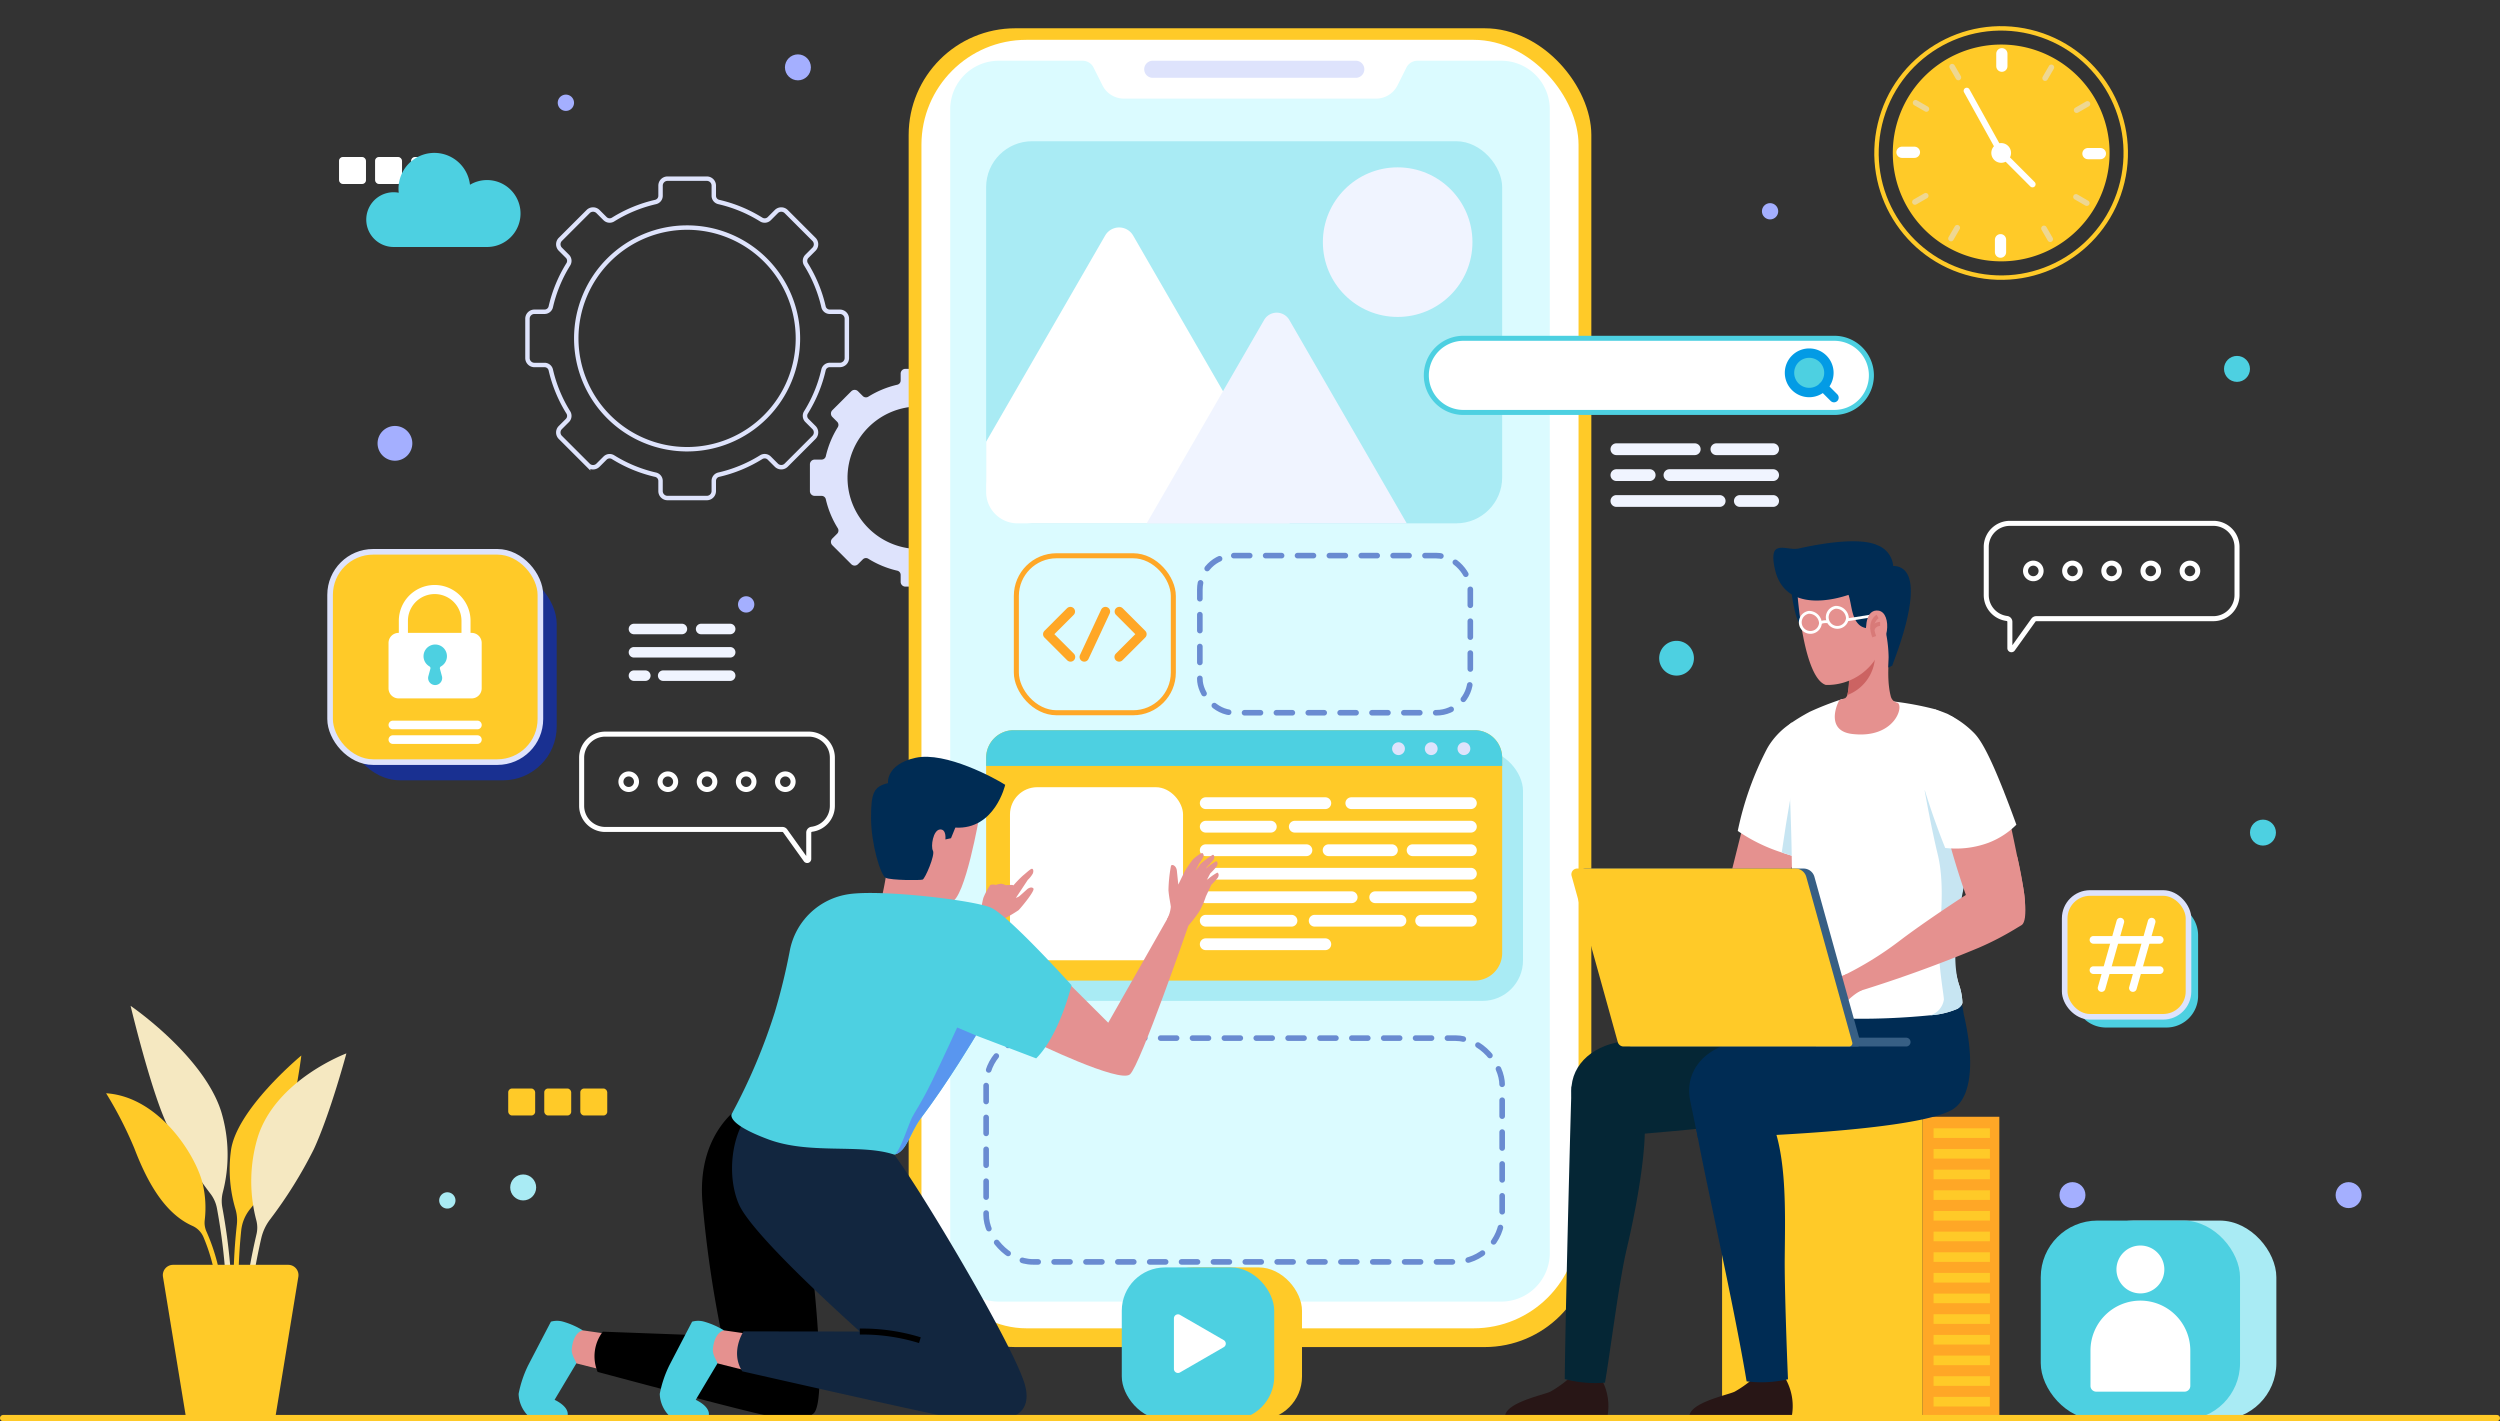 <svg xmlns="http://www.w3.org/2000/svg" width="445.151" height="253.06" viewBox="0 0 445.151 253.06">
  <rect x="0" y="0" width="445.151" height="253.06" fill="#333333" stroke="none"/>
  <g id="Grupo_99693" data-name="Grupo 99693" transform="translate(-49.333 -70.835)">
    <g id="Grupo_99640" data-name="Grupo 99640" transform="translate(109.701 80.517)">
      <g id="Grupo_99633" data-name="Grupo 99633" transform="translate(33.551 22.137)">
        <path id="Trazado_106635" data-name="Trazado 106635" d="M243.475,149.142v-7a1.239,1.239,0,0,0-1.239-1.239h-1.8a1.137,1.137,0,0,1-1.112-.873,24.761,24.761,0,0,0-3.118-7.567,1.155,1.155,0,0,1,.151-1.433l1.267-1.267a1.24,1.24,0,0,0,0-1.754l-4.949-4.949a1.239,1.239,0,0,0-1.753,0l-1.265,1.265a1.154,1.154,0,0,1-1.433.15,24.783,24.783,0,0,0-7.569-3.122,1.136,1.136,0,0,1-.872-1.112v-1.8a1.24,1.24,0,0,0-1.24-1.24h-7a1.24,1.24,0,0,0-1.24,1.24v1.8a1.137,1.137,0,0,1-.873,1.112,24.768,24.768,0,0,0-7.57,3.121,1.154,1.154,0,0,1-1.433-.151l-1.264-1.264a1.239,1.239,0,0,0-1.753,0l-4.949,4.949a1.24,1.24,0,0,0,0,1.754l1.265,1.265a1.153,1.153,0,0,1,.15,1.432,24.809,24.809,0,0,0-3.119,7.569,1.136,1.136,0,0,1-1.112.873h-1.8a1.24,1.24,0,0,0-1.24,1.239v7a1.24,1.24,0,0,0,1.24,1.239h1.8a1.137,1.137,0,0,1,1.112.872,24.794,24.794,0,0,0,3.119,7.567,1.154,1.154,0,0,1-.15,1.433l-1.267,1.267a1.239,1.239,0,0,0,0,1.753l4.949,4.95a1.239,1.239,0,0,0,1.753,0l1.268-1.269a1.155,1.155,0,0,1,1.433-.15,24.784,24.784,0,0,0,7.566,3.115,1.137,1.137,0,0,1,.873,1.112v1.8a1.24,1.24,0,0,0,1.24,1.24h7a1.24,1.24,0,0,0,1.24-1.24v-1.806a1.137,1.137,0,0,1,.873-1.112,24.777,24.777,0,0,0,7.565-3.115,1.154,1.154,0,0,1,1.432.15l1.27,1.27a1.24,1.24,0,0,0,1.753,0l4.949-4.95a1.239,1.239,0,0,0,0-1.753l-1.268-1.268a1.155,1.155,0,0,1-.151-1.433,24.758,24.758,0,0,0,3.119-7.566,1.137,1.137,0,0,1,1.112-.873h1.8A1.239,1.239,0,0,0,243.475,149.142Zm-28.437,16.235a19.733,19.733,0,1,1,19.724-19.741A19.73,19.73,0,0,1,215.038,165.378Z" transform="translate(-186.604 -117.207)" fill="none" stroke="#dee3fc" stroke-miterlimit="10" stroke-width="0.79"/>
        <path id="Trazado_106636" data-name="Trazado 106636" d="M299.028,188.562v-4.77a.845.845,0,0,0-.845-.845h-1.228a.775.775,0,0,1-.758-.595,16.885,16.885,0,0,0-2.125-5.157.786.786,0,0,1,.1-.977l.863-.863a.845.845,0,0,0,0-1.2l-3.373-3.373a.845.845,0,0,0-1.194,0l-.862.863a.788.788,0,0,1-.977.1,16.874,16.874,0,0,0-5.158-2.127.775.775,0,0,1-.595-.758v-1.224a.844.844,0,0,0-.845-.845h-4.77a.844.844,0,0,0-.845.845v1.224a.775.775,0,0,1-.595.758,16.891,16.891,0,0,0-5.159,2.127.788.788,0,0,1-.977-.1l-.861-.861a.845.845,0,0,0-1.2,0l-3.372,3.373a.845.845,0,0,0,0,1.2l.862.863a.787.787,0,0,1,.1.976,16.882,16.882,0,0,0-2.125,5.159.775.775,0,0,1-.758.594h-1.227a.845.845,0,0,0-.845.845v4.77a.845.845,0,0,0,.845.845h1.227a.774.774,0,0,1,.757.594,16.912,16.912,0,0,0,2.126,5.157.786.786,0,0,1-.1.977l-.863.863a.845.845,0,0,0,0,1.2l3.372,3.373a.845.845,0,0,0,1.2,0l.865-.865a.786.786,0,0,1,.976-.1,16.9,16.9,0,0,0,5.157,2.123.775.775,0,0,1,.595.758v1.231a.845.845,0,0,0,.845.845h4.77a.845.845,0,0,0,.845-.845V203.48a.774.774,0,0,1,.595-.757,16.906,16.906,0,0,0,5.156-2.124.787.787,0,0,1,.976.1l.865.865a.845.845,0,0,0,1.194,0l3.373-3.373a.845.845,0,0,0,0-1.2l-.865-.864a.788.788,0,0,1-.1-.977A16.888,16.888,0,0,0,296.2,190a.775.775,0,0,1,.758-.594h1.229A.845.845,0,0,0,299.028,188.562Zm-19.379,10.306a12.689,12.689,0,1,1,12.684-12.694A12.687,12.687,0,0,1,279.648,198.868Z" transform="translate(-209.964 -132.933)" fill="#dee3fc"/>
      </g>
      <g id="Grupo_99634" data-name="Grupo 99634" transform="translate(6.862)">
        <circle id="Elipse_1724" data-name="Elipse 1724" cx="2.312" cy="2.312" r="2.312" transform="translate(23.616 199.443)" fill="#a9ebf4"/>
        <circle id="Elipse_1725" data-name="Elipse 1725" cx="2.312" cy="2.312" r="2.312" transform="translate(333.402 136.26)" fill="#4dd0e1"/>
        <circle id="Elipse_1726" data-name="Elipse 1726" cx="2.312" cy="2.312" r="2.312" transform="translate(328.778 53.691)" fill="#4dd0e1"/>
        <circle id="Elipse_1727" data-name="Elipse 1727" cx="1.45" cy="1.45" r="1.45" transform="translate(246.5 26.488)" fill="#a4afff"/>
        <path id="Trazado_106637" data-name="Trazado 106637" d="M197.4,96.736a1.45,1.45,0,1,1-1.451-1.45A1.451,1.451,0,0,1,197.4,96.736Z" transform="translate(-162.418 -88.119)" fill="#a4afff"/>
        <path id="Trazado_106638" data-name="Trazado 106638" d="M244.409,227.533a1.451,1.451,0,1,1-1.451-1.451A1.451,1.451,0,0,1,244.409,227.533Z" transform="translate(-177.325 -129.594)" fill="#a4afff"/>
        <path id="Trazado_106639" data-name="Trazado 106639" d="M166.488,382.942a1.45,1.45,0,1,1-1.45-1.45A1.45,1.45,0,0,1,166.488,382.942Z" transform="translate(-152.616 -178.875)" fill="#a9ebf4"/>
        <circle id="Elipse_1728" data-name="Elipse 1728" cx="2.312" cy="2.312" r="2.312" transform="translate(299.482 200.809)" fill="#a4afff"/>
        <circle id="Elipse_1729" data-name="Elipse 1729" cx="2.312" cy="2.312" r="2.312" transform="translate(348.651 200.809)" fill="#a4afff"/>
        <circle id="Elipse_1730" data-name="Elipse 1730" cx="2.312" cy="2.312" r="2.312" transform="translate(72.535)" fill="#a4afff"/>
        <path id="Trazado_106640" data-name="Trazado 106640" d="M487.877,240.8a3.094,3.094,0,1,1-3.094-3.094A3.094,3.094,0,0,1,487.877,240.8Z" transform="translate(-253.486 -133.28)" fill="#4dd0e1"/>
        <path id="Trazado_106641" data-name="Trazado 106641" d="M153.71,184.774a3.094,3.094,0,1,1-3.094-3.094A3.094,3.094,0,0,1,153.71,184.774Z" transform="translate(-147.522 -115.515)" fill="#a4afff"/>
      </g>
      <g id="Grupo_99635" data-name="Grupo 99635" transform="translate(0 18.277)">
        <rect id="Rectángulo_33828" data-name="Rectángulo 33828" width="4.798" height="4.798" rx="0.664" fill="#fff"/>
        <rect id="Rectángulo_33829" data-name="Rectángulo 33829" width="4.798" height="4.798" rx="0.664" transform="translate(6.418)" fill="#fff"/>
        <rect id="Rectángulo_33830" data-name="Rectángulo 33830" width="4.798" height="4.798" rx="0.664" transform="translate(12.836)" fill="#fff"/>
      </g>
      <g id="Grupo_99639" data-name="Grupo 99639" transform="translate(30.125 184.142)">
        <g id="Grupo_99638" data-name="Grupo 99638">
          <rect id="Rectángulo_33834" data-name="Rectángulo 33834" width="4.798" height="4.798" rx="0.664" fill="#ffca28"/>
          <rect id="Rectángulo_33835" data-name="Rectángulo 33835" width="4.798" height="4.798" rx="0.664" transform="translate(6.418)" fill="#ffca28"/>
          <rect id="Rectángulo_33836" data-name="Rectángulo 33836" width="4.798" height="4.798" rx="0.664" transform="translate(12.836)" fill="#ffca28"/>
        </g>
      </g>
    </g>
    <g id="Grupo_99649" data-name="Grupo 99649" transform="translate(211.13 75.871)">
      <g id="Grupo_99641" data-name="Grupo 99641">
        <rect id="Rectángulo_33837" data-name="Rectángulo 33837" width="121.557" height="234.823" rx="19" fill="#ffca28"/>
        <rect id="Rectángulo_33838" data-name="Rectángulo 33838" width="117.005" height="229.429" rx="18.7" transform="translate(2.276 2.056)" fill="#fff"/>
        <path id="Trazado_106642" data-name="Trazado 106642" d="M403.594,95.1V298.75a8.648,8.648,0,0,1-8.648,8.648H305.481a8.648,8.648,0,0,1-8.648-8.648V95.1a8.649,8.649,0,0,1,8.648-8.649H320.4a2.187,2.187,0,0,1,1.956,1.208l1.584,3.163a4.273,4.273,0,0,0,3.832,2.373h44.882a4.273,4.273,0,0,0,3.832-2.373l1.584-3.163a2.187,2.187,0,0,1,1.956-1.208h14.919A8.649,8.649,0,0,1,403.594,95.1Z" transform="translate(-289.435 -80.672)" fill="#dbfbff"/>
        <path id="Trazado_106643" data-name="Trazado 106643" d="M385.089,89.493H348.941a1.522,1.522,0,0,1-1.522-1.522h0a1.522,1.522,0,0,1,1.522-1.522h36.149a1.522,1.522,0,0,1,1.522,1.522h0A1.522,1.522,0,0,1,385.089,89.493Z" transform="translate(-305.476 -80.672)" fill="#dee3fc"/>
      </g>
      <rect id="Rectángulo_33839" data-name="Rectángulo 33839" width="91.885" height="39.848" rx="8.379" transform="translate(13.795 179.81)" fill="none" stroke="#698bd1" stroke-linecap="round" stroke-linejoin="round" stroke-width="1" stroke-dasharray="2.837"/>
      <rect id="Rectángulo_33840" data-name="Rectángulo 33840" width="48.159" height="27.977" rx="6.044" transform="translate(51.849 93.898)" fill="none" stroke="#698bd1" stroke-linecap="round" stroke-linejoin="round" stroke-width="1" stroke-dasharray="2.837"/>
      <g id="Grupo_99645" data-name="Grupo 99645" transform="translate(13.795 124.978)">
        <rect id="Rectángulo_33841" data-name="Rectángulo 33841" width="92.249" height="44.595" rx="7.201" transform="translate(3.345 3.608)" fill="#a9ebf4"/>
        <path id="Trazado_106644" data-name="Trazado 106644" d="M398.085,265.91v34.78a4.905,4.905,0,0,1-4.91,4.9H311.11a4.905,4.905,0,0,1-4.91-4.9V265.91a4.911,4.911,0,0,1,4.91-4.91h82.064A4.911,4.911,0,0,1,398.085,265.91Z" transform="translate(-306.2 -261)" fill="#ffca28"/>
        <rect id="Rectángulo_33842" data-name="Rectángulo 33842" width="30.816" height="30.816" rx="4.861" transform="translate(4.245 10.154)" fill="#fff"/>
        <g id="Grupo_99642" data-name="Grupo 99642" transform="translate(38.054 11.956)">
          <path id="Trazado_106645" data-name="Trazado 106645" d="M384.264,280.6H362.972a1.048,1.048,0,0,1-1.048-1.048h0a1.048,1.048,0,0,1,1.048-1.048h21.292a1.049,1.049,0,0,1,1.049,1.048h0A1.049,1.049,0,0,1,384.264,280.6Z" transform="translate(-361.924 -278.508)" fill="#fff"/>
          <path id="Trazado_106646" data-name="Trazado 106646" d="M374.562,286.734h-11.59a1.048,1.048,0,0,1-1.048-1.048h0a1.049,1.049,0,0,1,1.048-1.049h11.59a1.049,1.049,0,0,1,1.048,1.049h0A1.049,1.049,0,0,1,374.562,286.734Z" transform="translate(-361.924 -280.452)" fill="#fff"/>
          <path id="Trazado_106647" data-name="Trazado 106647" d="M417.549,286.734h-31.36a1.048,1.048,0,0,1-1.048-1.048h0a1.049,1.049,0,0,1,1.048-1.049h31.36a1.049,1.049,0,0,1,1.048,1.049h0A1.049,1.049,0,0,1,417.549,286.734Z" transform="translate(-369.286 -280.452)" fill="#fff"/>
          <path id="Trazado_106648" data-name="Trazado 106648" d="M380.9,292.864H362.972a1.048,1.048,0,0,1-1.048-1.048h0a1.048,1.048,0,0,1,1.048-1.048H380.9a1.049,1.049,0,0,1,1.048,1.048h0A1.049,1.049,0,0,1,380.9,292.864Z" transform="translate(-361.924 -282.395)" fill="#fff"/>
          <path id="Trazado_106649" data-name="Trazado 106649" d="M406.284,292.864H395.011a1.049,1.049,0,0,1-1.048-1.048h0a1.048,1.048,0,0,1,1.048-1.048h11.273a1.049,1.049,0,0,1,1.048,1.048h0A1.049,1.049,0,0,1,406.284,292.864Z" transform="translate(-372.084 -282.395)" fill="#fff"/>
          <path id="Trazado_106650" data-name="Trazado 106650" d="M427.291,292.864H416.909a1.049,1.049,0,0,1-1.048-1.048h0a1.049,1.049,0,0,1,1.048-1.048h10.382a1.048,1.048,0,0,1,1.048,1.048h0A1.049,1.049,0,0,1,427.291,292.864Z" transform="translate(-379.027 -282.395)" fill="#fff"/>
          <path id="Trazado_106651" data-name="Trazado 106651" d="M410.187,298.993H362.972a1.048,1.048,0,0,1-1.048-1.048h0a1.048,1.048,0,0,1,1.048-1.048h47.215a1.048,1.048,0,0,1,1.048,1.048h0A1.048,1.048,0,0,1,410.187,298.993Z" transform="translate(-361.924 -284.339)" fill="#fff"/>
          <path id="Trazado_106652" data-name="Trazado 106652" d="M388.958,305.122H362.972a1.048,1.048,0,0,1-1.048-1.048h0a1.048,1.048,0,0,1,1.048-1.048h25.986a1.049,1.049,0,0,1,1.048,1.048h0A1.049,1.049,0,0,1,388.958,305.122Z" transform="translate(-361.924 -286.282)" fill="#fff"/>
          <path id="Trazado_106653" data-name="Trazado 106653" d="M424.2,305.122h-17.04a1.049,1.049,0,0,1-1.048-1.048h0a1.049,1.049,0,0,1,1.048-1.048H424.2a1.049,1.049,0,0,1,1.048,1.048h0A1.049,1.049,0,0,1,424.2,305.122Z" transform="translate(-375.935 -286.282)" fill="#fff"/>
          <path id="Trazado_106654" data-name="Trazado 106654" d="M378.24,311.25H362.972a1.048,1.048,0,0,1-1.048-1.048h0a1.048,1.048,0,0,1,1.048-1.048H378.24a1.048,1.048,0,0,1,1.048,1.048h0A1.048,1.048,0,0,1,378.24,311.25Z" transform="translate(-361.924 -288.226)" fill="#fff"/>
          <path id="Trazado_106655" data-name="Trazado 106655" d="M406.648,311.25H391.38a1.048,1.048,0,0,1-1.048-1.048h0a1.048,1.048,0,0,1,1.048-1.048h15.268A1.049,1.049,0,0,1,407.7,310.2h0A1.048,1.048,0,0,1,406.648,311.25Z" transform="translate(-370.932 -288.226)" fill="#fff"/>
          <path id="Trazado_106656" data-name="Trazado 106656" d="M428,311.25h-8.859a1.048,1.048,0,0,1-1.048-1.048h0a1.048,1.048,0,0,1,1.048-1.048H428a1.049,1.049,0,0,1,1.048,1.048h0A1.048,1.048,0,0,1,428,311.25Z" transform="translate(-379.734 -288.226)" fill="#fff"/>
          <path id="Trazado_106657" data-name="Trazado 106657" d="M384.264,317.38H362.972a1.049,1.049,0,0,1-1.048-1.049h0a1.048,1.048,0,0,1,1.048-1.048h21.292a1.049,1.049,0,0,1,1.049,1.048h0A1.049,1.049,0,0,1,384.264,317.38Z" transform="translate(-361.924 -290.169)" fill="#fff"/>
          <path id="Trazado_106658" data-name="Trazado 106658" d="M422.224,280.6H400.931a1.048,1.048,0,0,1-1.048-1.048h0a1.048,1.048,0,0,1,1.048-1.048h21.293a1.049,1.049,0,0,1,1.048,1.048h0A1.049,1.049,0,0,1,422.224,280.6Z" transform="translate(-373.961 -278.508)" fill="#fff"/>
        </g>
        <g id="Grupo_99644" data-name="Grupo 99644">
          <path id="Trazado_106659" data-name="Trazado 106659" d="M398.085,265.91v1.461H306.2V265.91a4.911,4.911,0,0,1,4.91-4.91h82.064A4.911,4.911,0,0,1,398.085,265.91Z" transform="translate(-306.2 -261)" fill="#4dd0e1"/>
          <g id="Grupo_99643" data-name="Grupo 99643" transform="translate(72.289 2.163)">
            <path id="Trazado_106660" data-name="Trazado 106660" d="M414.332,265.3a1.138,1.138,0,1,1-1.138-1.138A1.139,1.139,0,0,1,414.332,265.3Z" transform="translate(-412.055 -264.167)" fill="#dee3fc"/>
            <path id="Trazado_106661" data-name="Trazado 106661" d="M422.86,265.3a1.138,1.138,0,1,1-1.138-1.138A1.139,1.139,0,0,1,422.86,265.3Z" transform="translate(-414.759 -264.167)" fill="#dee3fc"/>
            <path id="Trazado_106662" data-name="Trazado 106662" d="M431.388,265.3a1.138,1.138,0,1,1-1.138-1.138A1.139,1.139,0,0,1,431.388,265.3Z" transform="translate(-417.463 -264.167)" fill="#dee3fc"/>
          </g>
        </g>
      </g>
      <g id="Grupo_99647" data-name="Grupo 99647" transform="translate(19.174 93.924)">
        <rect id="Rectángulo_33843" data-name="Rectángulo 33843" width="27.952" height="27.952" rx="7.151" fill="none" stroke="#ffa726" stroke-miterlimit="10" stroke-width="0.896"/>
        <g id="Grupo_99646" data-name="Grupo 99646" transform="translate(5.589 9.933)">
          <path id="Trazado_106663" data-name="Trazado 106663" d="M326.287,230.071,322.26,234.1l4.059,4.059" transform="translate(-322.26 -230.071)" fill="none" stroke="#ffa726" stroke-linecap="round" stroke-linejoin="round" stroke-width="1.672"/>
          <path id="Trazado_106664" data-name="Trazado 106664" d="M340.912,230.071l4.027,4.027-4.059,4.059" transform="translate(-328.165 -230.071)" fill="none" stroke="#ffa726" stroke-linecap="round" stroke-linejoin="round" stroke-width="1.672"/>
          <line id="Línea_179" data-name="Línea 179" x1="3.771" y2="8.086" transform="translate(6.502)" fill="none" stroke="#ffa726" stroke-linecap="round" stroke-linejoin="round" stroke-width="1.672"/>
        </g>
      </g>
      <g id="Grupo_99648" data-name="Grupo 99648" transform="translate(13.795 20.112)">
        <rect id="Rectángulo_33844" data-name="Rectángulo 33844" width="91.885" height="68.038" rx="8.18" fill="#a9ebf4"/>
        <circle id="Elipse_1731" data-name="Elipse 1731" cx="13.317" cy="13.317" r="13.317" transform="translate(59.959 4.651)" fill="#f0f4ff"/>
        <path id="Trazado_106665" data-name="Trazado 106665" d="M360.211,182.607H311.786a5.588,5.588,0,0,1-5.586-5.586v-8.953l21.19-36.706a2.878,2.878,0,0,1,4.985,0l16,27.712,11.882,20.583A2.824,2.824,0,0,1,360.211,182.607Z" transform="translate(-306.2 -114.569)" fill="#fff"/>
        <path id="Trazado_106666" data-name="Trazado 106666" d="M394.368,189.653H348.06l13.59-23.533,7.321-12.682a2.59,2.59,0,0,1,4.487,0Z" transform="translate(-319.474 -121.615)" fill="#f0f4ff"/>
      </g>
    </g>
    <g id="Grupo_99659" data-name="Grupo 99659" transform="translate(317.328 167.216)">
      <g id="Grupo_99651" data-name="Grupo 99651" transform="translate(38.64 102.471)">
        <rect id="Rectángulo_33845" data-name="Rectángulo 33845" width="35.7" height="53.651" fill="#ffca28"/>
        <rect id="Rectángulo_33846" data-name="Rectángulo 33846" width="13.669" height="53.651" transform="translate(49.369 53.651) rotate(180)" fill="#ffa726"/>
        <g id="Grupo_99650" data-name="Grupo 99650" transform="translate(37.657 2.06)">
          <rect id="Rectángulo_33847" data-name="Rectángulo 33847" width="10.036" height="1.712" fill="#ffca28"/>
          <rect id="Rectángulo_33848" data-name="Rectángulo 33848" width="10.036" height="1.712" transform="translate(0 3.678)" fill="#ffca28"/>
          <rect id="Rectángulo_33849" data-name="Rectángulo 33849" width="10.036" height="1.712" transform="translate(0 7.357)" fill="#ffca28"/>
          <rect id="Rectángulo_33850" data-name="Rectángulo 33850" width="10.036" height="1.712" transform="translate(0 11.035)" fill="#ffca28"/>
          <rect id="Rectángulo_33851" data-name="Rectángulo 33851" width="10.036" height="1.712" transform="translate(0 14.713)" fill="#ffca28"/>
          <rect id="Rectángulo_33852" data-name="Rectángulo 33852" width="10.036" height="1.712" transform="translate(0 18.391)" fill="#ffca28"/>
          <rect id="Rectángulo_33853" data-name="Rectángulo 33853" width="10.036" height="1.712" transform="translate(0 22.07)" fill="#ffca28"/>
          <rect id="Rectángulo_33854" data-name="Rectángulo 33854" width="10.036" height="1.712" transform="translate(0 25.748)" fill="#ffca28"/>
          <rect id="Rectángulo_33855" data-name="Rectángulo 33855" width="10.036" height="1.712" transform="translate(0 29.426)" fill="#ffca28"/>
          <rect id="Rectángulo_33856" data-name="Rectángulo 33856" width="10.036" height="1.712" transform="translate(0 33.105)" fill="#ffca28"/>
          <rect id="Rectángulo_33857" data-name="Rectángulo 33857" width="10.036" height="1.712" transform="translate(0 36.783)" fill="#ffca28"/>
          <rect id="Rectángulo_33858" data-name="Rectángulo 33858" width="10.036" height="1.712" transform="translate(0 40.461)" fill="#ffca28"/>
          <rect id="Rectángulo_33859" data-name="Rectángulo 33859" width="10.036" height="1.712" transform="translate(0 44.14)" fill="#ffca28"/>
          <rect id="Rectángulo_33860" data-name="Rectángulo 33860" width="10.036" height="1.712" transform="translate(0 47.818)" fill="#ffca28"/>
        </g>
      </g>
      <g id="Grupo_99658" data-name="Grupo 99658">
        <path id="Trazado_106667" data-name="Trazado 106667" d="M489.589,437h18.143a9.9,9.9,0,0,0-1.183-7.233s-1.46,1.171-5.835.379a19.452,19.452,0,0,1-3.086,2.157C496.361,432.919,489.1,434.345,489.589,437Z" transform="translate(-456.748 -280.883)" fill="#281616"/>
        <path id="Trazado_106668" data-name="Trazado 106668" d="M491.261,363.741c1.172,6.992,6.579,30.649,8.9,44.624a21.326,21.326,0,0,0,7.37-.375c-.212-4.873-.631-16.53-.582-21.642.081-8.639.486-20.032-3.317-26.284l-12.788,1.007c.078.675.149,1.224.211,1.617C491.121,363.064,491.191,363.412,491.261,363.741Z" transform="translate(-457.155 -258.779)" fill="#002c54"/>
        <path id="Trazado_106669" data-name="Trazado 106669" d="M441.533,437h18.144a9.9,9.9,0,0,0-1.184-7.233s-1.461,1.171-5.835.379a19.473,19.473,0,0,1-3.087,2.157C448.3,432.919,441.044,434.345,441.533,437Z" transform="translate(-441.509 -280.883)" fill="#281616"/>
        <path id="Trazado_106670" data-name="Trazado 106670" d="M457.066,406a20.815,20.815,0,0,0,7.167.641c.965-5.618,2.488-17.977,3.86-23.77,2.128-9.005,4.211-21.39,2.764-25.808l-12.579-3.159C458.235,354.305,457.212,392.208,457.066,406Z" transform="translate(-446.442 -256.827)" fill="#052635"/>
        <path id="Trazado_106671" data-name="Trazado 106671" d="M507.678,333.028h0c-.253-2.486-.544-4.3-.544-4.3l-14.054,3.44-11.939,2.72c-4.426.986-9.772,2.173-14.486,3.238-5.289,1.2-8.8,5.22-7.642,10.516l1.326,6.424c7.4-.1,42.179-3.435,45.154-4.937C508.856,348.429,509.867,342.428,507.678,333.028Z" transform="translate(-446.99 -248.842)" fill="#052635"/>
        <path id="Trazado_106672" data-name="Trazado 106672" d="M538.4,332.632h0a19.416,19.416,0,0,0-1.465-5.153L523.8,331.77l-11.939,2.72c-4.426.986-9.773,2.173-14.486,3.238-5.289,1.2-8.8,5.219-7.642,10.516l1.326,6.424c7.4-.1,38.318-1.179,45.154-4.937C539.515,347.917,540.589,342.032,538.4,332.632Z" transform="translate(-456.732 -248.446)" fill="#002c54"/>
        <g id="Grupo_99652" data-name="Grupo 99652" transform="translate(21.671 62.793)">
          <path id="Trazado_106673" data-name="Trazado 106673" d="M493.9,304.949s6.242-2.82,7.96.008c.94,1.548.29,4.424-1.839,5.631s-14.159,6.3-25.515,9.133a27.572,27.572,0,0,0-1.267-3.24,59.785,59.785,0,0,0,10.158-5.669,64.755,64.755,0,0,1,10.5-5.863Z" transform="translate(-473.243 -303.698)" fill="#e5918f"/>
        </g>
        <path id="Trazado_106674" data-name="Trazado 106674" d="M503.3,276.985l-5.35,21.369s.553,5.4,6.008,2.751,9.072-19.676,9.072-19.676Z" transform="translate(-459.406 -232.435)" fill="#e5918f"/>
        <path id="Trazado_106675" data-name="Trazado 106675" d="M513.689,283.224c-.662-.16-1.293-.335-1.9-.518q-.936-.275-1.781-.571a30.014,30.014,0,0,1-7.831-3.836,56.117,56.117,0,0,1,5.236-14.688,2.177,2.177,0,0,0,.13-.228l.137-.228a13.361,13.361,0,0,1,3.722-3.873l.449-.312.632,11.157.106,1.149Z" transform="translate(-460.746 -226.722)" fill="#fff"/>
        <path id="Trazado_106676" data-name="Trazado 106676" d="M517.326,288.3c-.662-.16-1.293-.335-1.9-.518q-.936-.275-1.781-.571c1.067-7.515,2.032-12.238,2.032-12.238l.548,1.377Z" transform="translate(-464.383 -231.796)" fill="#c7e5f2"/>
        <path id="Trazado_106677" data-name="Trazado 106677" d="M548.96,261.979c-.13,3.3-.708,8.607-1.21,13.934-.16,1.689-.312,3.387-.442,5.023-.091,1.02-1.628,6.462-1.69,7.435-.274,4.657-2.557,8.143-.4,15.236a11.166,11.166,0,0,1,.647,3.272c0,.487-.632,1-.882,1.134a14.907,14.907,0,0,1-4.848,1.157h-.008a125.767,125.767,0,0,1-13.455.616c-4.65,0-11.628-.738-12.511-1.91-.807-1.073-.061-2.633.32-4.787,1.713-9.718,1.1-14.786,1-21.8,0-.175-.007-.35-.007-.533-.175-10.822-.891-20.083-.388-23.424l.449-.312c.738-.5,1.461-.951,2.161-1.347.061-.03.137-.076.213-.122.213-.122.434-.236.639-.35a2.464,2.464,0,0,1,.244-.122,53.04,53.04,0,0,1,5.19-2.047c.167-.053.32-.107.449-.145,1.24-.076,2.587-.091,4.041-.053,1.263.038,3.2.2,5.3.479h.008a54.735,54.735,0,0,1,7.032,1.316s.023.008.038.016a14.475,14.475,0,0,1,5.533,3.873A18.741,18.741,0,0,1,548.96,261.979Z" transform="translate(-464.434 -224.769)" fill="#fff"/>
        <path id="Trazado_106678" data-name="Trazado 106678" d="M556.985,311.174a11.164,11.164,0,0,1,.647,3.272c0,.487-.632,1-.882,1.134a14.905,14.905,0,0,1-4.848,1.157,3.437,3.437,0,0,0,2.428-2.793c0-.893-1.157-6.918-.837-10.807s.951-10.06-.251-15.007-2.344-11.454-2.344-11.454l6.781,4.095s.875,1.225,1.834,2.709c-.16,1.689-.312,3.387-.442,5.023C558.979,289.523,554.824,304.082,556.985,311.174Z" transform="translate(-476.196 -232.337)" fill="#c7e5f2"/>
        <g id="Grupo_99656" data-name="Grupo 99656" transform="translate(47.773)">
          <path id="Trazado_106679" data-name="Trazado 106679" d="M516.13,224.354s.587,7.092,2.938,7.569,1.774-2.537,1.774-2.537l-.329-3.367Z" transform="translate(-512.944 -215.746)" fill="#002c54"/>
          <path id="Trazado_106680" data-name="Trazado 106680" d="M530.571,253.738c-4.6-.548-2.885-5.023-2.253-6.051.167-.053.959-.3,1.02-.335a.025.025,0,0,1,.016-.008,1.262,1.262,0,0,0,.357-.533,10.923,10.923,0,0,0,.229-3.684V242.7c.076-.281.152-.548.213-.8l2.42-1.9,5.121-4.026s-1.362,6.735-.266,10.982a1.6,1.6,0,0,0,.677,1.02c0,.008.008,0,.008,0a1.24,1.24,0,0,0,.51.182C539.878,248.746,538.128,254.637,530.571,253.738Z" transform="translate(-516.542 -219.428)" fill="#e5918f"/>
          <path id="Trazado_106681" data-name="Trazado 106681" d="M535.665,242.236a7.639,7.639,0,0,1-4.922,6.561,10.8,10.8,0,0,0,.23-3.677l2.044-1.6Z" transform="translate(-517.578 -221.416)" fill="#cc6362"/>
          <path id="Trazado_106682" data-name="Trazado 106682" d="M517.776,222.564s1.065,14.715,5.038,15.965a10.333,10.333,0,0,0,8.7-4.412c1.048-1.409,2.37-1.725,2.8-3.426.7-2.763,1.692-7.859.429-10.93C532.943,215.387,517.947,211.914,517.776,222.564Z" transform="translate(-513.466 -212.946)" fill="#e5918f"/>
          <path id="Trazado_106683" data-name="Trazado 106683" d="M532.8,216.134a4.327,4.327,0,0,0-2.771-3.671c-2.693-1.261-8.291-.717-14.061.57-1.353.3-3.051-.529-4,.127-1.142.792,0,4.412,0,4.412,2.226,6.741,10.417,4.549,12.878,3.717.585,1.736.51,4.149,1.969,5.393.831.709,2.277.729,3.746.485.181.343.861.647,1,1.119a23.819,23.819,0,0,1,.382,5.941l.695-.339C532.729,233.372,539.913,216.355,532.8,216.134Z" transform="translate(-511.465 -211.748)" fill="#002c54"/>
          <g id="Grupo_99653" data-name="Grupo 99653" transform="translate(4.9 11.737)">
            <path id="Trazado_106684" data-name="Trazado 106684" d="M522.126,232.189a1.8,1.8,0,1,1-2.1-1.92A2.043,2.043,0,0,1,522.126,232.189Z" transform="translate(-518.64 -229.352)" fill="none" stroke="#fff" stroke-miterlimit="10" stroke-width="0.501"/>
            <path id="Trazado_106685" data-name="Trazado 106685" d="M529.156,230.875a1.8,1.8,0,1,1-2.1-1.92A2.043,2.043,0,0,1,529.156,230.875Z" transform="translate(-520.87 -228.935)" fill="none" stroke="#fff" stroke-miterlimit="10" stroke-width="0.501"/>
            <path id="Trazado_106686" data-name="Trazado 106686" d="M523.744,232.967s.21-.342,1.316-.246" transform="translate(-520.258 -230.13)" fill="none" stroke="#fff" stroke-miterlimit="10" stroke-width="0.501"/>
            <line id="Línea_180" data-name="Línea 180" y1="0.656" x2="4.104" transform="translate(8.328 1.577)" fill="none" stroke="#fff" stroke-miterlimit="10" stroke-width="0.501"/>
          </g>
          <g id="Grupo_99654" data-name="Grupo 99654" transform="translate(16.46 12.327)">
            <path id="Trazado_106687" data-name="Trazado 106687" d="M536.741,235.995c2.827,1.082,3.709-5.874,1.025-6.182-2.035-.234-2.118,2.606-2.118,2.606S535.127,235.377,536.741,235.995Z" transform="translate(-535.568 -229.799)" fill="#e5918f"/>
          </g>
          <g id="Grupo_99655" data-name="Grupo 99655" transform="translate(17.608 13.389)" opacity="0.5">
            <path id="Trazado_106688" data-name="Trazado 106688" d="M538.207,231.355s-1.67.884-.6,3.6" transform="translate(-537.25 -231.355)" fill="none" stroke="#cc6362" stroke-miterlimit="10" stroke-width="0.724"/>
            <path id="Trazado_106689" data-name="Trazado 106689" d="M538.66,233.289a1.476,1.476,0,0,0-1.373,1.019" transform="translate(-537.262 -231.968)" fill="none" stroke="#cc6362" stroke-miterlimit="10" stroke-width="0.724"/>
          </g>
        </g>
        <path id="Trazado_106690" data-name="Trazado 106690" d="M570.368,299.2v.007c-1.242,1.441-5.956,2.491-8.224.5a13.16,13.16,0,0,1-2.307-4.384,135.741,135.741,0,0,1-3.914-13.25l10.548-5.39s1.357,6.085,2.526,11.867c0,0,.01.059.032.161.38,1.852.735,3.674,1.013,5.237a.731.731,0,0,1,.021.124A22.157,22.157,0,0,1,570.368,299.2Z" transform="translate(-477.789 -232.337)" fill="#e5918f"/>
        <path id="Trazado_106691" data-name="Trazado 106691" d="M550.089,268.508a126.7,126.7,0,0,0,4.22,12.262,16.707,16.707,0,0,0,7.741-.936,14.263,14.263,0,0,0,4.931-3.2s-2.124-5.967-4.029-10.255c-1.711-3.849-2.738-5.286-3.478-6.048a16.763,16.763,0,0,0-4.188-3.115Z" transform="translate(-475.94 -226.165)" fill="#fff"/>
        <path id="Trazado_106692" data-name="Trazado 106692" d="M564.482,270.729l-6.19-2.671-4.877-12.567s.894.272,2.071.747h.006c.022.011.073.028.158.062a.649.649,0,0,1,.09.04c1.052.492,5.132,2.9,7.956,11.633l.068.221c.3,1.007.52,1.816.639,2.235.012.04.023.079.034.124S564.466,270.672,564.482,270.729Z" transform="translate(-476.995 -225.619)" fill="#fff"/>
        <g id="Grupo_99657" data-name="Grupo 99657" transform="translate(52.993 56.051)">
          <path id="Trazado_106693" data-name="Trazado 106693" d="M562.013,304.635v.007c-.091.772-.3,1.328-.686,1.524-.061.039-.927.555-.987.593a52.645,52.645,0,0,1-6.538,3.381,236.875,236.875,0,0,1-22.832,8.2,26.915,26.915,0,0,0-1.4-3.187,59.818,59.818,0,0,0,9.912-6.085c4.92-3.755,12-8.317,12-8.317l1.787-2.1s6.352-5.847,7.373-4.671c0,0,.01.059.032.161.152.61.656,2.853,1.013,5.237a.732.732,0,0,1,.021.124A22.157,22.157,0,0,1,562.013,304.635Z" transform="translate(-522.427 -293.826)" fill="#e5918f"/>
          <path id="Trazado_106694" data-name="Trazado 106694" d="M526.985,324.134a3.93,3.93,0,0,1-2.508.482c-.7-.147-.983-.434-1.5-.524a11.658,11.658,0,0,1-2.579-.6c-.682-.335-.948-.372-.925.313s1.371,1.278,1.736,1.468a3.459,3.459,0,0,1,.873.874c.05.077-2.245,1.277-2.861,1.033a1.787,1.787,0,0,0-.079.861c.1.308.576.417.613.572s-.109.471-.006.718.523.247.693.646-.017.406.106.823.657.492.758.707.048.466.271.615a10.4,10.4,0,0,0,3.04-.837c.753-.323,2.766-3.221,4.993-4.208Z" transform="translate(-519.109 -303.161)" fill="#e5918f"/>
        </g>
        <path id="Trazado_106695" data-name="Trazado 106695" d="M538.631,342.748H522.585v-1.57h16.046a.785.785,0,0,1,.785.785h0A.785.785,0,0,1,538.631,342.748Z" transform="translate(-467.218 -252.79)" fill="#375f84"/>
        <path id="Trazado_106696" data-name="Trazado 106696" d="M510.4,328.762H470.221a1.07,1.07,0,0,1-1.032-.785l-8.223-29.6a1.029,1.029,0,0,1,.991-1.3h38.852a2.015,2.015,0,0,1,1.941,1.476l8.194,29.5A.567.567,0,0,1,510.4,328.762Z" transform="translate(-447.667 -238.804)" fill="#375f84"/>
        <path id="Trazado_106697" data-name="Trazado 106697" d="M508.268,328.762H468.092a1.072,1.072,0,0,1-1.033-.785l-8.223-29.6a1.029,1.029,0,0,1,.991-1.3h38.852a2.016,2.016,0,0,1,1.942,1.476l8.193,29.5A.567.567,0,0,1,508.268,328.762Z" transform="translate(-446.992 -238.804)" fill="#ffca28"/>
      </g>
    </g>
    <g id="Grupo_99660" data-name="Grupo 99660" transform="translate(141.675 205.588)">
      <path id="Trazado_106698" data-name="Trazado 106698" d="M298.064,309.657l4.654-4.771a12.482,12.482,0,0,1,.414-2.577,11.844,11.844,0,0,1,1.234-2.292,1.686,1.686,0,0,1,.979,0,4.479,4.479,0,0,1,.936-.218,2.746,2.746,0,0,1,.832.265s.7-.047.985-.047a.619.619,0,0,1,.383.081,20.555,20.555,0,0,1,1.666-1.726c.544-.434,1.375-1.235,1.621-1.232s.335.411.165.846a4.821,4.821,0,0,1-.9,1.136l-2.12,3.213a4.561,4.561,0,0,0,.555-.266c.193-.121,1.487-1.329,1.565-1.377s.658-.434,1-.048-2.22,3.451-2.631,3.862a22.4,22.4,0,0,1-2.762,1.6s-2.483,4.467-2.725,4.756S298.064,309.657,298.064,309.657Z" transform="translate(-220.37 -277.198)" fill="#e49191"/>
      <path id="Trazado_106699" data-name="Trazado 106699" d="M296.45,279.56s-2.6,15.059-5.047,15.409c0,0-9.769.394-11.945-11.457-1.888-10.277,5.682-12.468,9.223-11.682S297.21,273.127,296.45,279.56Z" transform="translate(-214.376 -269.126)" fill="#e49191"/>
      <path id="Trazado_106700" data-name="Trazado 106700" d="M287.346,298.455s-1.369,1.844-1.848,6.313a14.5,14.5,0,0,1-7.819-1.349,55.345,55.345,0,0,0,2.269-13.146" transform="translate(-213.906 -275.02)" fill="#e49191"/>
      <path id="Trazado_106701" data-name="Trazado 106701" d="M284.12,268.12c-5.338,1.179-4.911,4.505-4.911,4.505-2.5.619-3.036,1.651-3.016,6.264s1.69,10.153,2.611,10.6,6.139.473,6.575.314,2.262-4.39,1.836-5.135.021-3.673,1.237-3.783.977,1.773.977,1.773l1-.219.772-1.892c7.054.42,8.877-7.619,8.877-7.619C298.382,271.826,289.459,266.941,284.12,268.12Z" transform="translate(-213.435 -267.938)" fill="#002c54"/>
      <path id="Trazado_106702" data-name="Trazado 106702" d="M199.63,417.457l5.4.78-1.788,6.3-5.846-1.474a3.8,3.8,0,0,1,1.212-5.609A1.966,1.966,0,0,1,199.63,417.457Z" transform="translate(-188.203 -315.328)" fill="#e5918f"/>
      <path id="Trazado_106703" data-name="Trazado 106703" d="M242.275,382.42l-7.956-24.089s-2.411-.859-3.646,0c0,0-8.288,4.457-7.4,17.164a207.642,207.642,0,0,0,3.509,24.136l-21.225-.785a7.232,7.232,0,0,0-.925,7.164s26.671,7.173,30.428,7.836c3.053.539,6.4.955,8.009-.428C245.908,410.983,242.275,382.42,242.275,382.42Z" transform="translate(-190.561 -296.481)"/>
      <path id="Trazado_106704" data-name="Trazado 106704" d="M236.431,417.457l5.4.78-1.788,6.3-5.846-1.474a3.8,3.8,0,0,1,1.212-5.609A1.966,1.966,0,0,1,236.431,417.457Z" transform="translate(-199.873 -315.328)" fill="#e5918f"/>
      <path id="Trazado_106705" data-name="Trazado 106705" d="M230.563,420.011c-.121,1.241.965,2.358.766,2.667s-3.827,6.4-3.827,6.4,2.739,1.193,2.3,2.916h-6.937a5.758,5.758,0,0,1-1.767-3.977,20.124,20.124,0,0,1,1.709-5.081c1.237-2.386,4.05-7.773,4.05-7.773a3.928,3.928,0,0,1,2.312.044,14.024,14.024,0,0,1,3.356,1.5S230.862,416.944,230.563,420.011Z" transform="translate(-195.963 -314.577)" fill="#4dd0e1"/>
      <path id="Trazado_106706" data-name="Trazado 106706" d="M292.111,408.536c-1.713-6.391-17.827-33.673-23.279-41.04-11.2-4.862-23.131-8.987-23.131-8.987-4.935,1.179-7.366,11.124-4.567,17.753,1.92,4.549,14.1,16,21.564,22.736l-20.7-.025s-2.439,3.645-.229,7.108c0,0,34.433,7.829,37.453,8.271a68.641,68.641,0,0,0,9.8,0S293.553,413.916,292.111,408.536Z" transform="translate(-201.943 -296.658)" fill="#12263f"/>
      <path id="Trazado_106707" data-name="Trazado 106707" d="M193.762,420.011c-.121,1.241.965,2.358.766,2.667s-3.828,6.4-3.828,6.4,2.74,1.193,2.3,2.916h-6.937a5.755,5.755,0,0,1-1.767-3.977A20.124,20.124,0,0,1,186,422.933c1.237-2.386,4.05-7.773,4.05-7.773a3.927,3.927,0,0,1,2.312.044,14.039,14.039,0,0,1,3.356,1.5S194.061,416.944,193.762,420.011Z" transform="translate(-184.294 -314.577)" fill="#4dd0e1"/>
      <path id="Trazado_106708" data-name="Trazado 106708" d="M342.385,308.679l-11.1,19.533-7.953-7.927-6.582,9.8,1.911.918-.688.572s15.348,7.474,17.187,5.826,10.408-26.5,10.408-26.5Z" transform="translate(-226.294 -280.857)" fill="#e49191"/>
      <path id="Trazado_106709" data-name="Trazado 106709" d="M300.34,319.866s-2.1,8.844-6.29,13.037l-10.728-4.084s-4.978,8.372-9.847,14.792c-1.871,2.479-2.493,5.969-4.692,6.426-.137-.048-.266-.089-.4-.123-5.962-1.789-14.758.109-22.017-2.588-8.017-2.984-6.46-4.664-6.46-4.664a103.565,103.565,0,0,0,7.621-18.042,110.629,110.629,0,0,0,2.65-10.879,12.526,12.526,0,0,1,10.544-10.086c.061-.007.116-.021.178-.027,6.078-.772,21.989,1.106,25.083,2.431S300.34,319.866,300.34,319.866Z" transform="translate(-201.889 -279.198)" fill="#4dd0e1"/>
      <path id="Trazado_106710" data-name="Trazado 106710" d="M296.789,339.941s-4.978,8.372-9.847,14.792c-1.871,2.479-2.493,5.969-4.692,6.426.963-.341,2.561-5.409,3.128-6.549s1.482-2.274,3.449-6.255,4.621-9.833,4.621-9.833Z" transform="translate(-215.356 -290.32)" fill="#5996ef"/>
      <path id="Trazado_106711" data-name="Trazado 106711" d="M273.26,417.8a34.742,34.742,0,0,1,10.7,1.538" transform="translate(-212.505 -315.456)" fill="none" stroke="#000" stroke-miterlimit="10" stroke-width="1.065"/>
      <path id="Trazado_106712" data-name="Trazado 106712" d="M362.291,296.528a10.392,10.392,0,0,0-1.867,1.347l.633-1.212a11.929,11.929,0,0,0,1.138-1.252c.3-.444.143-.888-.095-.912a9.308,9.308,0,0,0-1.749,1.25l.128-.244a11.933,11.933,0,0,0,1.138-1.252c.3-.444.143-.888-.095-.912a14.989,14.989,0,0,0-2.164,1.593l-.938,1.256.707-1.373a5.929,5.929,0,0,0,.621-.952c.248-.5.069-.649-.069-.814s-1.435.8-1.766,1.186a20.021,20.021,0,0,0-1.462,2.173l-1.084,2.242c-.07-.649-.178-1.761-.255-2.469-.111-1.021-1.035-1.263-1.067-.766a25.982,25.982,0,0,0-.43,4.263c.116,1.325.338,2.193.421,2.939a5.85,5.85,0,0,1-.69,2.234s3.09,1.919,3.6,1.345a24.139,24.139,0,0,0,2.124-2.709,14.43,14.43,0,0,0,1.209-2.732l.966-2.063a11.928,11.928,0,0,0,1.138-1.252C362.687,296.995,362.529,296.551,362.291,296.528Z" transform="translate(-237.9 -275.895)" fill="#e49191"/>
    </g>
    <g id="Grupo_99662" data-name="Grupo 99662" transform="translate(403.005 164.024)">
      <path id="Trazado_106713" data-name="Trazado 106713" d="M607.413,207.074H571.175a4.205,4.205,0,0,0-4.205,4.205v8.56a4.207,4.207,0,0,0,3.675,4.173.605.605,0,0,1,.531.6V229.3a.279.279,0,0,0,.505.162l3.691-5.161a.611.611,0,0,1,.5-.256h31.544a4.205,4.205,0,0,0,4.205-4.205v-8.56A4.205,4.205,0,0,0,607.413,207.074Z" transform="translate(-566.97 -207.074)" fill="none" stroke="#fff" stroke-miterlimit="10" stroke-width="0.896"/>
      <g id="Grupo_99661" data-name="Grupo 99661" transform="translate(6.996 7.088)">
        <path id="Trazado_106714" data-name="Trazado 106714" d="M579.983,218.838a1.385,1.385,0,1,1-1.385-1.385A1.384,1.384,0,0,1,579.983,218.838Z" transform="translate(-577.214 -217.453)" fill="none" stroke="#fff" stroke-miterlimit="10" stroke-width="0.896"/>
        <path id="Trazado_106715" data-name="Trazado 106715" d="M590.192,218.838a1.385,1.385,0,1,1-1.384-1.385A1.384,1.384,0,0,1,590.192,218.838Z" transform="translate(-580.451 -217.453)" fill="none" stroke="#fff" stroke-miterlimit="10" stroke-width="0.896"/>
        <path id="Trazado_106716" data-name="Trazado 106716" d="M600.4,218.838a1.384,1.384,0,1,1-1.384-1.385A1.384,1.384,0,0,1,600.4,218.838Z" transform="translate(-583.689 -217.453)" fill="none" stroke="#fff" stroke-miterlimit="10" stroke-width="0.896"/>
        <path id="Trazado_106717" data-name="Trazado 106717" d="M610.611,218.838a1.385,1.385,0,1,1-1.385-1.385A1.384,1.384,0,0,1,610.611,218.838Z" transform="translate(-586.926 -217.453)" fill="none" stroke="#fff" stroke-miterlimit="10" stroke-width="0.896"/>
        <path id="Trazado_106718" data-name="Trazado 106718" d="M620.82,218.838a1.385,1.385,0,1,1-1.384-1.385A1.384,1.384,0,0,1,620.82,218.838Z" transform="translate(-590.163 -217.453)" fill="none" stroke="#fff" stroke-miterlimit="10" stroke-width="0.896"/>
      </g>
    </g>
    <g id="Grupo_99664" data-name="Grupo 99664" transform="translate(152.901 201.554)">
      <path id="Trazado_106719" data-name="Trazado 106719" d="M204.938,262.031h36.238a4.2,4.2,0,0,1,4.2,4.2V274.8a4.205,4.205,0,0,1-3.674,4.172.606.606,0,0,0-.531.6v4.686a.279.279,0,0,1-.505.162l-3.691-5.161a.611.611,0,0,0-.5-.255H204.938a4.205,4.205,0,0,1-4.205-4.205v-8.561A4.205,4.205,0,0,1,204.938,262.031Z" transform="translate(-200.733 -262.031)" fill="none" stroke="#fff" stroke-miterlimit="10" stroke-width="0.896"/>
      <g id="Grupo_99663" data-name="Grupo 99663" transform="translate(6.996 7.088)">
        <path id="Trazado_106720" data-name="Trazado 106720" d="M251.814,273.795a1.385,1.385,0,1,0,1.385-1.385A1.385,1.385,0,0,0,251.814,273.795Z" transform="translate(-223.926 -272.41)" fill="none" stroke="#fff" stroke-miterlimit="10" stroke-width="0.896"/>
        <path id="Trazado_106721" data-name="Trazado 106721" d="M241.605,273.795a1.385,1.385,0,1,0,1.384-1.385A1.385,1.385,0,0,0,241.605,273.795Z" transform="translate(-220.689 -272.41)" fill="none" stroke="#fff" stroke-miterlimit="10" stroke-width="0.896"/>
        <path id="Trazado_106722" data-name="Trazado 106722" d="M231.4,273.795a1.385,1.385,0,1,0,1.385-1.385A1.385,1.385,0,0,0,231.4,273.795Z" transform="translate(-217.452 -272.41)" fill="none" stroke="#fff" stroke-miterlimit="10" stroke-width="0.896"/>
        <path id="Trazado_106723" data-name="Trazado 106723" d="M221.186,273.795a1.385,1.385,0,1,0,1.384-1.385A1.385,1.385,0,0,0,221.186,273.795Z" transform="translate(-214.214 -272.41)" fill="none" stroke="#fff" stroke-miterlimit="10" stroke-width="0.896"/>
        <path id="Trazado_106724" data-name="Trazado 106724" d="M210.977,273.795a1.385,1.385,0,1,0,1.384-1.385A1.384,1.384,0,0,0,210.977,273.795Z" transform="translate(-210.977 -272.41)" fill="none" stroke="#fff" stroke-miterlimit="10" stroke-width="0.896"/>
      </g>
    </g>
    <g id="Grupo_99666" data-name="Grupo 99666" transform="translate(303.311 131.083)">
      <path id="Trazado_106725" data-name="Trazado 106725" d="M493.627,172.029H427.579a6.6,6.6,0,0,1-6.6-6.6h0a6.6,6.6,0,0,1,6.6-6.6h66.048a6.6,6.6,0,0,1,6.6,6.6h0A6.6,6.6,0,0,1,493.627,172.029Z" transform="translate(-420.984 -158.838)" fill="#fff" stroke="#4dd0e1" stroke-miterlimit="10" stroke-width="0.896"/>
      <g id="Grupo_99665" data-name="Grupo 99665" transform="translate(64.661 2.633)">
        <path id="Trazado_106726" data-name="Trazado 106726" d="M522.684,166.2a3.507,3.507,0,1,1-3.507-3.508A3.507,3.507,0,0,1,522.684,166.2Z" transform="translate(-515.669 -162.694)" fill="#4dd0e1" stroke="#039be5" stroke-miterlimit="10" stroke-width="1.672"/>
        <line id="Línea_181" data-name="Línea 181" x2="1.937" y2="1.937" transform="translate(5.987 5.988)" fill="none" stroke="#039be5" stroke-linecap="round" stroke-miterlimit="10" stroke-width="1.672"/>
      </g>
    </g>
    <g id="Grupo_99689" data-name="Grupo 99689" transform="translate(108.11 71.31)">
      <g id="Grupo_99667" data-name="Grupo 99667" transform="translate(140.968 225.202)">
        <rect id="Rectángulo_33861" data-name="Rectángulo 33861" width="27.143" height="27.143" rx="7.708" transform="translate(4.947)" fill="#ffca28"/>
        <rect id="Rectángulo_33862" data-name="Rectángulo 33862" width="27.143" height="27.143" rx="7.708" fill="#4dd0e1"/>
        <path id="Trazado_106727" data-name="Trazado 106727" d="M356.245,413.408l7.792,4.5a.722.722,0,0,1,0,1.25l-7.792,4.5a.721.721,0,0,1-1.082-.625v-9A.721.721,0,0,1,356.245,413.408Z" transform="translate(-345.879 -404.959)" fill="#fff"/>
      </g>
      <g id="Grupo_99668" data-name="Grupo 99668" transform="translate(304.601 216.862)">
        <rect id="Rectángulo_33863" data-name="Rectángulo 33863" width="35.483" height="35.483" rx="10.076" transform="translate(6.467)" fill="#a9ebf4"/>
        <rect id="Rectángulo_33864" data-name="Rectángulo 33864" width="35.483" height="35.483" rx="10.076" fill="#4dd0e1"/>
        <path id="Trazado_106728" data-name="Trazado 106728" d="M609.446,399.638a4.263,4.263,0,1,1-4.263-4.263A4.263,4.263,0,0,1,609.446,399.638Z" transform="translate(-587.441 -390.933)" fill="#fff"/>
        <path id="Trazado_106729" data-name="Trazado 106729" d="M611.923,418.628v6.294a1.03,1.03,0,0,1-1.029,1.03H595.178a1.03,1.03,0,0,1-1.03-1.03v-6.294a8.887,8.887,0,0,1,8.887-8.887h0A8.887,8.887,0,0,1,611.923,418.628Z" transform="translate(-585.294 -395.488)" fill="#fff"/>
      </g>
      <g id="Grupo_99669" data-name="Grupo 99669" transform="translate(227.992 78.465)">
        <path id="Trazado_106730" data-name="Trazado 106730" d="M484,188.307H470.049A1.048,1.048,0,0,1,469,187.258h0a1.049,1.049,0,0,1,1.048-1.048H484a1.048,1.048,0,0,1,1.048,1.048h0A1.048,1.048,0,0,1,484,188.307Z" transform="translate(-469.001 -186.21)" fill="#f0f4ff"/>
        <path id="Trazado_106731" data-name="Trazado 106731" d="M506.227,188.307h-10.1a1.049,1.049,0,0,1-1.048-1.048h0a1.049,1.049,0,0,1,1.048-1.048h10.1a1.048,1.048,0,0,1,1.048,1.048h0A1.048,1.048,0,0,1,506.227,188.307Z" transform="translate(-477.272 -186.21)" fill="#f0f4ff"/>
        <path id="Trazado_106732" data-name="Trazado 106732" d="M475.977,195.057h-5.928A1.048,1.048,0,0,1,469,194.008h0a1.049,1.049,0,0,1,1.048-1.048h5.928a1.049,1.049,0,0,1,1.048,1.048h0A1.048,1.048,0,0,1,475.977,195.057Z" transform="translate(-469.001 -188.35)" fill="#f0f4ff"/>
        <path id="Trazado_106733" data-name="Trazado 106733" d="M502.343,195.057H483.881a1.049,1.049,0,0,1-1.048-1.048h0a1.049,1.049,0,0,1,1.048-1.048h18.462a1.048,1.048,0,0,1,1.048,1.048h0A1.048,1.048,0,0,1,502.343,195.057Z" transform="translate(-473.387 -188.35)" fill="#f0f4ff"/>
        <path id="Trazado_106734" data-name="Trazado 106734" d="M488.439,201.807h-18.39A1.048,1.048,0,0,1,469,200.758h0a1.049,1.049,0,0,1,1.048-1.048h18.39a1.048,1.048,0,0,1,1.048,1.048h0A1.048,1.048,0,0,1,488.439,201.807Z" transform="translate(-469.001 -190.491)" fill="#f0f4ff"/>
        <path id="Trazado_106735" data-name="Trazado 106735" d="M508.163,201.807h-5.927a1.049,1.049,0,0,1-1.049-1.048h0a1.049,1.049,0,0,1,1.049-1.048h5.927a1.048,1.048,0,0,1,1.048,1.048h0A1.048,1.048,0,0,1,508.163,201.807Z" transform="translate(-479.207 -190.491)" fill="#f0f4ff"/>
      </g>
      <g id="Grupo_99677" data-name="Grupo 99677" transform="translate(270.796 0)">
        <circle id="Elipse_1735" data-name="Elipse 1735" cx="22.198" cy="22.198" r="22.198" transform="matrix(0.233, -0.972, 0.972, 0.233, 0, 43.174)" fill="none" stroke="#ffca28" stroke-miterlimit="10" stroke-width="0.79"/>
        <path id="Trazado_106770" data-name="Trazado 106770" d="M19.3,0A19.3,19.3,0,1,1,0,19.3,19.3,19.3,0,0,1,19.3,0Z" transform="translate(1.302 16.92) rotate(-23.868)" fill="#ffca28"/>
        <path id="Trazado_106748" data-name="Trazado 106748" d="M571.806,109.679a1.756,1.756,0,1,1-1.756-1.757A1.756,1.756,0,0,1,571.806,109.679Z" transform="translate(-543.291 -82.92)" fill="#fff"/>
        <path id="Trazado_106749" data-name="Trazado 106749" d="M567.571,104.757h0a.55.55,0,0,1-.747-.214l-5.676-10.237a.549.549,0,0,1,.214-.747h0a.549.549,0,0,1,.747.214l5.676,10.237A.549.549,0,0,1,567.571,104.757Z" transform="translate(-541.003 -78.343)" fill="#fff"/>
        <path id="Trazado_106750" data-name="Trazado 106750" d="M571.2,110.828h0a.55.55,0,0,1,.777,0l4.91,4.911a.549.549,0,0,1,0,.776h0a.549.549,0,0,1-.777,0l-4.91-4.91A.55.55,0,0,1,571.2,110.828Z" transform="translate(-544.161 -83.79)" fill="#fff"/>
        <g id="Grupo_99674" data-name="Grupo 99674" transform="translate(9.093 9.093)">
          <line id="Línea_183" data-name="Línea 183" y1="2.219" transform="translate(17.785)" fill="none" stroke="#fff" stroke-linecap="round" stroke-miterlimit="10" stroke-width="2"/>
          <line id="Línea_184" data-name="Línea 184" x2="2.219" transform="translate(33.113 17.785)" fill="none" stroke="#fff" stroke-linecap="round" stroke-miterlimit="10" stroke-width="2"/>
          <line id="Línea_185" data-name="Línea 185" y2="2.219" transform="translate(17.548 33.113)" fill="none" stroke="#fff" stroke-linecap="round" stroke-miterlimit="10" stroke-width="2"/>
          <line id="Línea_186" data-name="Línea 186" x1="2.219" transform="translate(0 17.548)" fill="none" stroke="#fff" stroke-linecap="round" stroke-miterlimit="10" stroke-width="2"/>
        </g>
        <g id="Grupo_99675" data-name="Grupo 99675" transform="translate(11.4 11.4)" opacity="0.5">
          <line id="Línea_187" data-name="Línea 187" x1="1.11" y1="1.922" transform="translate(6.628)" fill="none" stroke="#dee3fc" stroke-linecap="round" stroke-miterlimit="10" stroke-width="1"/>
          <line id="Línea_188" data-name="Línea 188" y1="1.11" x2="1.922" transform="translate(28.795 6.628)" fill="none" stroke="#dee3fc" stroke-linecap="round" stroke-miterlimit="10" stroke-width="1"/>
          <line id="Línea_189" data-name="Línea 189" x2="1.11" y2="1.922" transform="translate(22.98 28.795)" fill="none" stroke="#dee3fc" stroke-linecap="round" stroke-miterlimit="10" stroke-width="1"/>
          <line id="Línea_190" data-name="Línea 190" x1="1.922" y2="1.11" transform="translate(0 22.98)" fill="none" stroke="#dee3fc" stroke-linecap="round" stroke-miterlimit="10" stroke-width="1"/>
        </g>
        <g id="Grupo_99676" data-name="Grupo 99676" transform="translate(11.518 11.518)" opacity="0.5">
          <line id="Línea_191" data-name="Línea 191" x1="1.922" y1="1.11" transform="translate(0 6.305)" fill="none" stroke="#dee3fc" stroke-linecap="round" stroke-miterlimit="10" stroke-width="1"/>
          <line id="Línea_192" data-name="Línea 192" y1="1.922" x2="1.11" transform="translate(23.066)" fill="none" stroke="#dee3fc" stroke-linecap="round" stroke-miterlimit="10" stroke-width="1"/>
          <line id="Línea_193" data-name="Línea 193" x2="1.922" y2="1.11" transform="translate(28.559 23.066)" fill="none" stroke="#dee3fc" stroke-linecap="round" stroke-miterlimit="10" stroke-width="1"/>
          <line id="Línea_194" data-name="Línea 194" x1="1.11" y2="1.922" transform="translate(6.305 28.559)" fill="none" stroke="#dee3fc" stroke-linecap="round" stroke-miterlimit="10" stroke-width="1"/>
        </g>
      </g>
      <g id="Grupo_99680" data-name="Grupo 99680" transform="translate(0 97.781)">
        <rect id="Rectángulo_33866" data-name="Rectángulo 33866" width="37.446" height="37.446" rx="9.569" transform="translate(2.902 3.244)" fill="#193091"/>
        <rect id="Rectángulo_33867" data-name="Rectángulo 33867" width="37.446" height="37.446" rx="7.667" fill="#ffca28" stroke="#dee3fc" stroke-miterlimit="10" stroke-width="1"/>
        <g id="Grupo_99679" data-name="Grupo 99679" transform="translate(10.408 5.905)">
          <g id="Grupo_99678" data-name="Grupo 99678">
            <path id="Trazado_106751" data-name="Trazado 106751" d="M165.184,231.672h-.2v-2.145a6.384,6.384,0,1,0-12.769,0v2.145h-.043a1.791,1.791,0,0,0-1.791,1.791v8.084a1.792,1.792,0,0,0,1.791,1.792h13.007a1.792,1.792,0,0,0,1.792-1.792v-8.084A1.792,1.792,0,0,0,165.184,231.672Zm-11.347-2.145a4.767,4.767,0,1,1,9.535,0v2.145h-9.535Z" transform="translate(-150.385 -223.141)" fill="#fff"/>
            <path id="Trazado_106752" data-name="Trazado 106752" d="M163.677,240.75a2.084,2.084,0,1,0-3.134,1.8.373.373,0,0,1,.189.418l-.363,1.338a1.251,1.251,0,1,0,2.415,0l-.359-1.324a.375.375,0,0,1,.194-.421A2.074,2.074,0,0,0,163.677,240.75Z" transform="translate(-153.279 -228.064)" fill="#4dd0e1"/>
          </g>
          <path id="Trazado_106753" data-name="Trazado 106753" d="M166.207,256.155H151.153a.768.768,0,0,1-.768-.768h0a.768.768,0,0,1,.768-.768h15.054a.769.769,0,0,1,.768.768h0A.768.768,0,0,1,166.207,256.155Z" transform="translate(-150.385 -230.458)" fill="#fff"/>
          <path id="Trazado_106754" data-name="Trazado 106754" d="M166.207,259.968H151.153a.768.768,0,0,1-.768-.768h0a.768.768,0,0,1,.768-.768h15.054a.768.768,0,0,1,.768.768h0A.769.769,0,0,1,166.207,259.968Z" transform="translate(-150.385 -231.667)" fill="#fff"/>
        </g>
      </g>
      <g id="Grupo_99687" data-name="Grupo 99687" transform="translate(308.863 158.532)">
        <g id="Grupo_99681" data-name="Grupo 99681">
          <path id="Rectángulo_33868" data-name="Rectángulo 33868" d="M5.634,0H16.411a5.634,5.634,0,0,1,5.634,5.634V16.411a5.633,5.633,0,0,1-5.633,5.633H5.634A5.634,5.634,0,0,1,0,16.411V5.634A5.634,5.634,0,0,1,5.634,0Z" transform="translate(1.709 1.91)" fill="#4dd0e1"/>
          <rect id="Rectángulo_33869" data-name="Rectángulo 33869" width="22.045" height="22.045" rx="4.513" fill="#ffca28" stroke="#dee3fc" stroke-miterlimit="10" stroke-width="1"/>
        </g>
        <g id="Grupo_99686" data-name="Grupo 99686" transform="translate(4.439 4.438)">
          <g id="Grupo_99682" data-name="Grupo 99682" transform="translate(1.446)">
            <path id="Trazado_106755" data-name="Trazado 106755" d="M596.725,323.121a.649.649,0,0,1-.186-.026.682.682,0,0,1-.471-.842l3.334-11.8a.683.683,0,1,1,1.314.371l-3.334,11.8A.683.683,0,0,1,596.725,323.121Z" transform="translate(-596.041 -309.953)" fill="#fff"/>
          </g>
          <g id="Grupo_99683" data-name="Grupo 99683" transform="translate(7.021)">
            <path id="Trazado_106756" data-name="Trazado 106756" d="M604.888,323.121a.641.641,0,0,1-.186-.026.681.681,0,0,1-.472-.842l3.335-11.8a.683.683,0,1,1,1.314.371l-3.335,11.8A.682.682,0,0,1,604.888,323.121Z" transform="translate(-604.204 -309.953)" fill="#fff"/>
          </g>
          <g id="Grupo_99684" data-name="Grupo 99684" transform="translate(0 3.227)">
            <path id="Trazado_106757" data-name="Trazado 106757" d="M606.407,316.045h-11.8a.683.683,0,1,1,0-1.366h11.8a.683.683,0,1,1,0,1.366Z" transform="translate(-593.923 -314.679)" fill="#fff"/>
          </g>
          <g id="Grupo_99685" data-name="Grupo 99685" transform="translate(0 8.618)">
            <path id="Trazado_106758" data-name="Trazado 106758" d="M606.407,323.939h-11.8a.683.683,0,1,1,0-1.366h11.8a.683.683,0,1,1,0,1.366Z" transform="translate(-593.923 -322.573)" fill="#fff"/>
          </g>
        </g>
      </g>
      <g id="Grupo_99688" data-name="Grupo 99688" transform="translate(53.171 110.589)">
        <path id="Trazado_106759" data-name="Trazado 106759" d="M222.475,235.122H213.94a.936.936,0,0,1-.936-.936h0a.936.936,0,0,1,.936-.936h8.535a.936.936,0,0,1,.936.936h0A.936.936,0,0,1,222.475,235.122Z" transform="translate(-213.004 -233.25)" fill="#f0f4ff"/>
        <path id="Trazado_106760" data-name="Trazado 106760" d="M231.073,241.2H213.94a.936.936,0,0,1-.936-.936h0a.936.936,0,0,1,.936-.936h17.133a.936.936,0,0,1,.936.936h0A.935.935,0,0,1,231.073,241.2Z" transform="translate(-213.004 -235.179)" fill="#f0f4ff"/>
        <path id="Trazado_106761" data-name="Trazado 106761" d="M215.964,247.289H213.94a.936.936,0,0,1-.936-.936h0a.936.936,0,0,1,.936-.936h2.023a.935.935,0,0,1,.936.936h0A.936.936,0,0,1,215.964,247.289Z" transform="translate(-213.004 -237.108)" fill="#f0f4ff"/>
        <path id="Trazado_106762" data-name="Trazado 106762" d="M233.489,247.289H221.56a.936.936,0,0,1-.936-.936h0a.935.935,0,0,1,.936-.936h11.93a.935.935,0,0,1,.936.936h0A.936.936,0,0,1,233.489,247.289Z" transform="translate(-215.42 -237.108)" fill="#f0f4ff"/>
        <path id="Trazado_106763" data-name="Trazado 106763" d="M236.626,235.122h-5.174a.936.936,0,0,1-.936-.936h0a.936.936,0,0,1,.936-.936h5.174a.936.936,0,0,1,.936.936h0A.936.936,0,0,1,236.626,235.122Z" transform="translate(-218.557 -233.25)" fill="#f0f4ff"/>
      </g>
      <path id="Trazado_106764" data-name="Trazado 106764" d="M159,420.674a5.926,5.926,0,0,0-3.043.836,6.382,6.382,0,0,0-12.686,1.418,4.874,4.874,0,1,0-.9,9.663H159a5.958,5.958,0,1,0,0-11.917Z" transform="translate(-131.05 -389.087)" fill="#4dd0e1"/>
    </g>
    <g id="Grupo_99692" data-name="Grupo 99692" transform="translate(68.232 249.933)">
      <path id="Trazado_106765" data-name="Trazado 106765" d="M99.459,368.771a6.281,6.281,0,0,1,.085-2.68,26.547,26.547,0,0,0-.3-14.435c-3.19-9.96-16.119-18.782-16.119-18.782s3.509,14.7,6.395,20.957a78.832,78.832,0,0,0,7.857,12.542,6.128,6.128,0,0,1,1.128,2.575,107.224,107.224,0,0,1,1.782,20.659l.97.038A108.236,108.236,0,0,0,99.459,368.771Z" transform="translate(-78.771 -332.874)" fill="#f5e8c1"/>
      <path id="Trazado_106766" data-name="Trazado 106766" d="M117.962,363.515a116.372,116.372,0,0,0,3.762-17.684S110.133,355.4,109.183,362.8a24.838,24.838,0,0,0,.79,10.308,7.051,7.051,0,0,1,.273,2.8,98.12,98.12,0,0,0-.239,19.366l.872-.1a96.643,96.643,0,0,1,.138-18.181,7.233,7.233,0,0,1,1.6-3.841A30.36,30.36,0,0,0,117.962,363.515Z" transform="translate(-86.966 -336.983)" fill="#ffca28"/>
      <path id="Trazado_106767" data-name="Trazado 106767" d="M130.57,345.278s-12.492,4.636-15.758,14.835a27.209,27.209,0,0,0-.272,14.917,5.125,5.125,0,0,1,0,2.542,114.452,114.452,0,0,0-2.971,24.048h.994a113.669,113.669,0,0,1,2.872-23.529,8.822,8.822,0,0,1,1.481-3.163,79.739,79.739,0,0,0,7.855-12.587C127.724,355.931,130.57,345.278,130.57,345.278Z" transform="translate(-87.79 -336.807)" fill="#f5e8c1"/>
      <path id="Trazado_106768" data-name="Trazado 106768" d="M97.489,391.609A34.645,34.645,0,0,0,94.6,380.271a3.871,3.871,0,0,1-.291-2.051,18.744,18.744,0,0,0-.292-6.1c-1.014-5-7.656-15.815-17.273-16.448a69.971,69.971,0,0,1,5.025,9.8c2.16,5.646,5.244,11.553,10.357,13.82a3.843,3.843,0,0,1,1.978,2.054,33.516,33.516,0,0,1,2.5,10.326Z" transform="translate(-76.749 -340.104)" fill="#ffca28"/>
      <g id="Grupo_99691" data-name="Grupo 99691" transform="translate(10.096 46.118)">
        <g id="Grupo_99690" data-name="Grupo 99690">
          <path id="Trazado_106769" data-name="Trazado 106769" d="M95.675,427.693h15.869l4.118-25.162a1.83,1.83,0,0,0-1.806-2.125H93.363a1.83,1.83,0,0,0-1.806,2.125Z" transform="translate(-91.533 -400.406)" fill="#ffca28"/>
        </g>
      </g>
    </g>
    <line id="Línea_195" data-name="Línea 195" x2="444.036" transform="translate(49.89 323.338)" fill="none" stroke="#ffca28" stroke-linecap="round" stroke-miterlimit="10" stroke-width="1.114"/>
  </g>
</svg>
